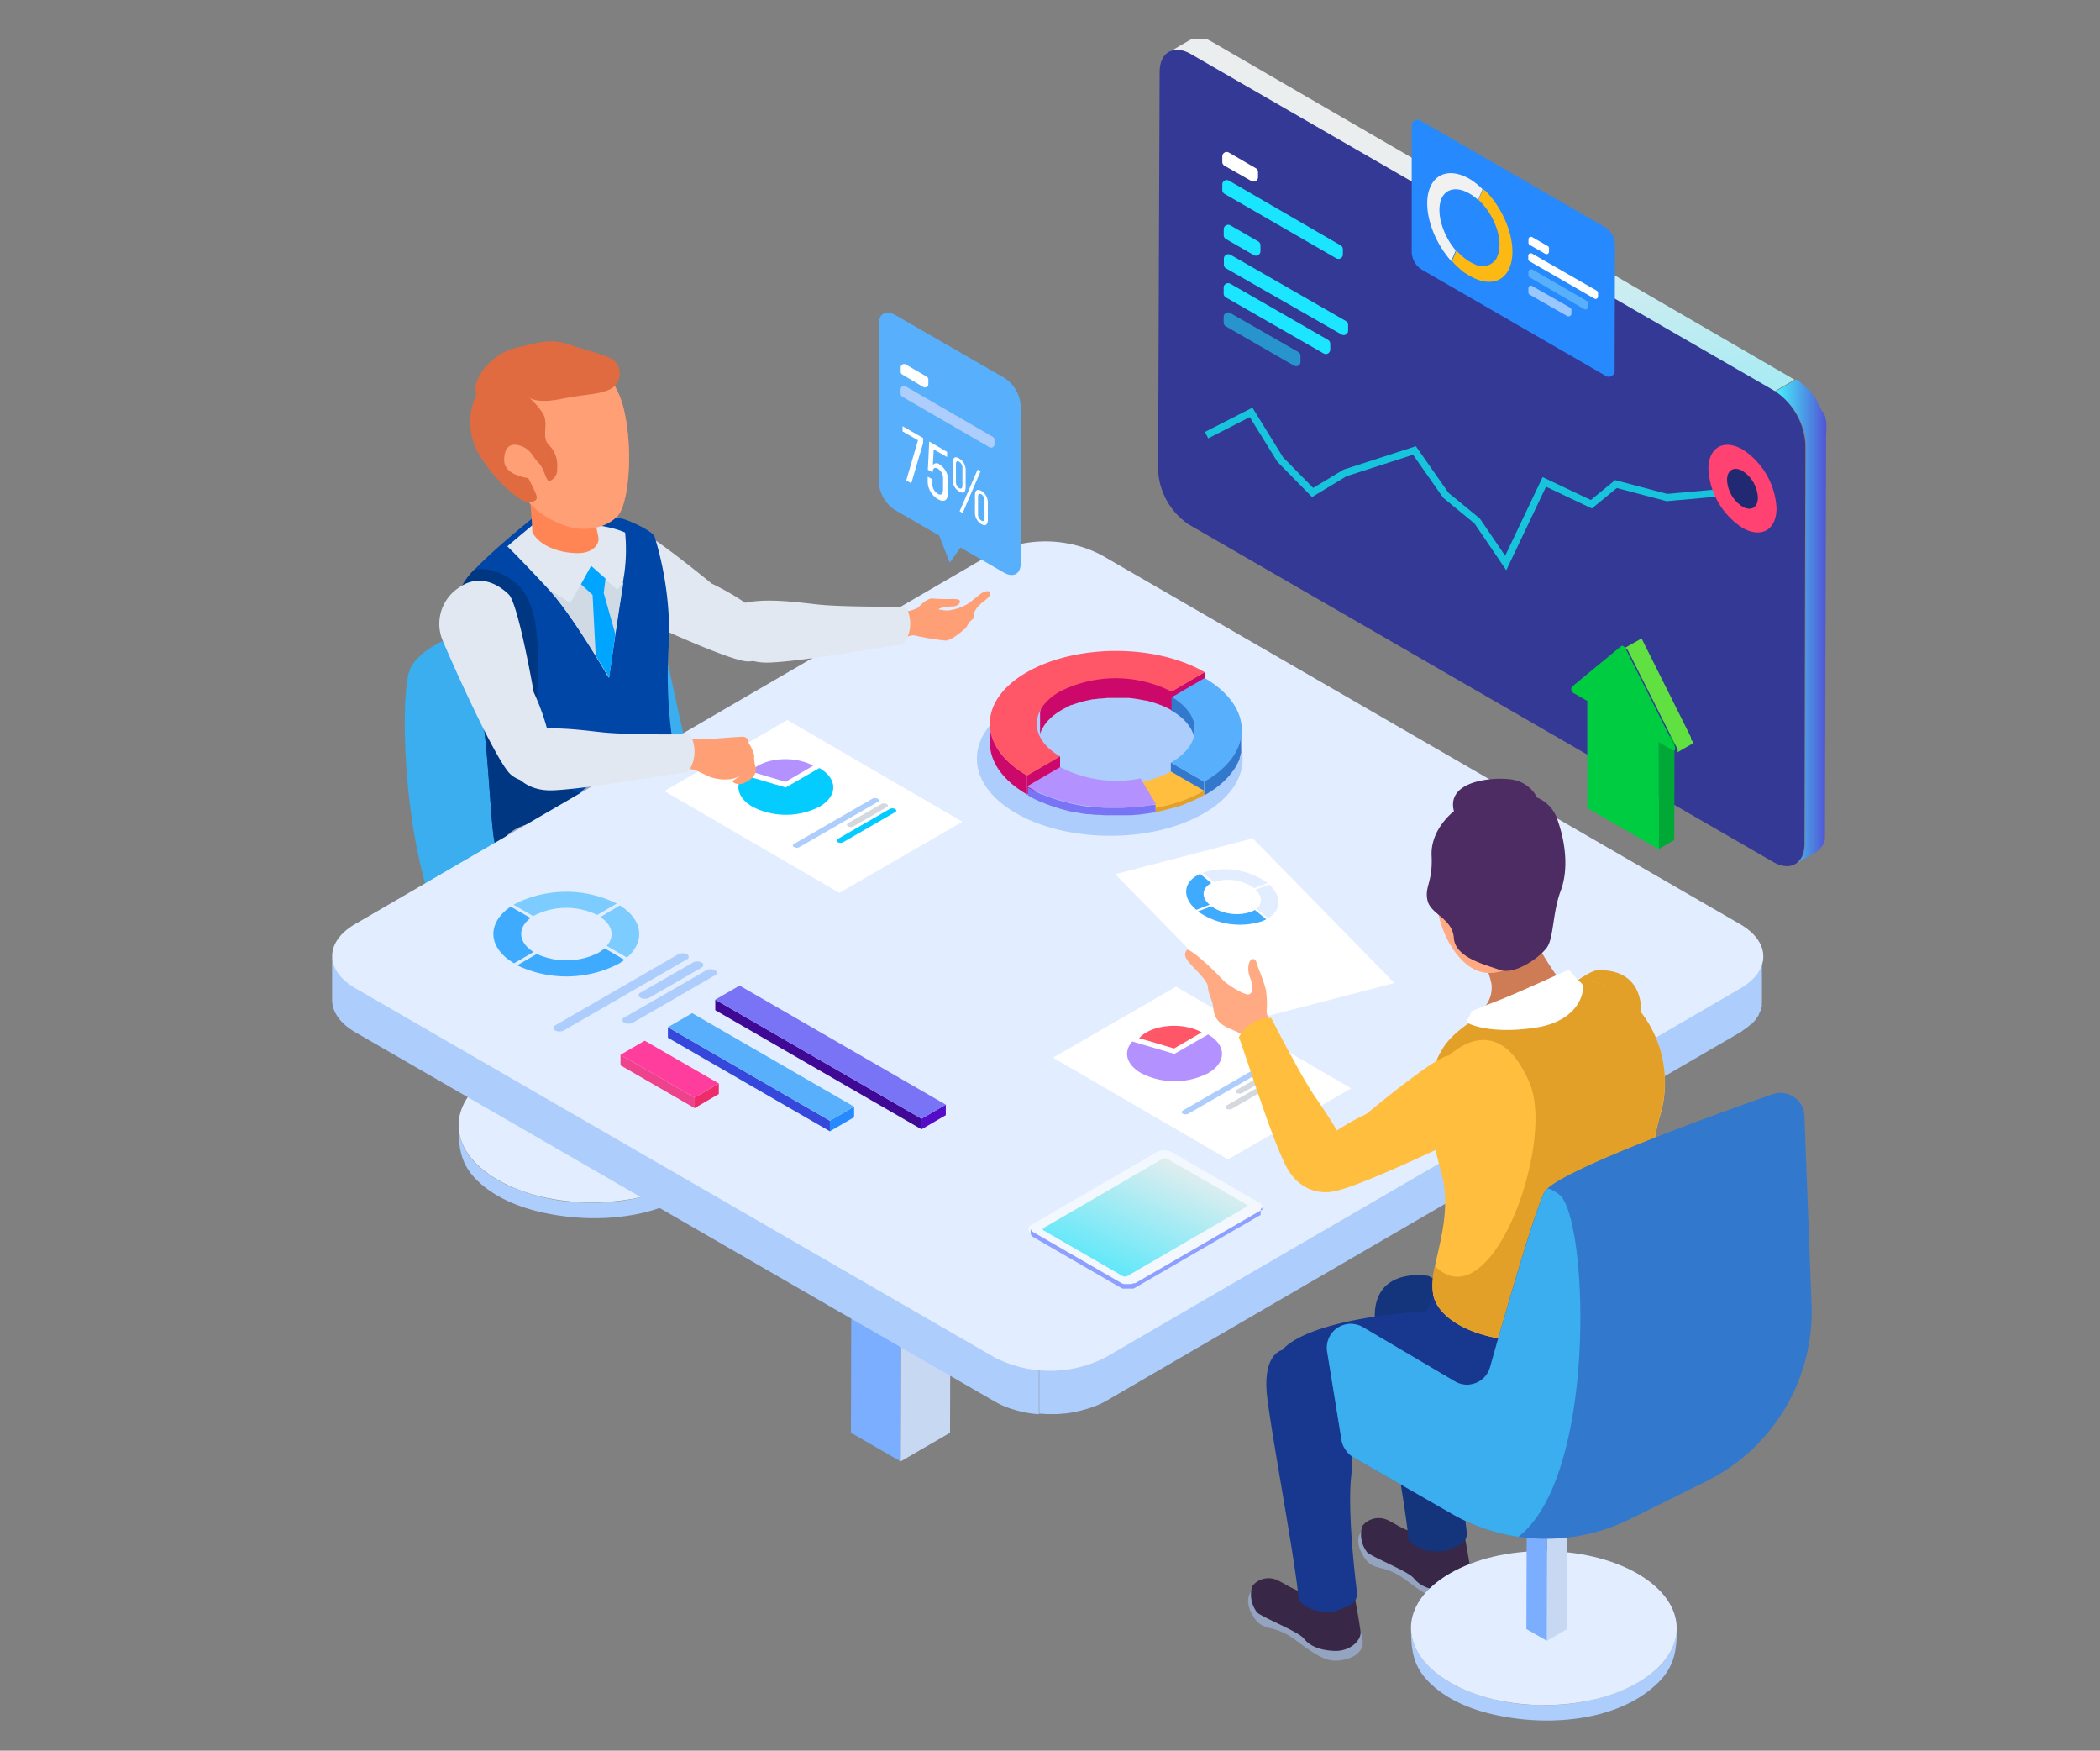 <svg id="OBJECTS" xmlns="http://www.w3.org/2000/svg" xmlns:xlink="http://www.w3.org/1999/xlink" viewBox="0 0 291.56 243"><rect x="0" y="0" width="291.56" height="243" fill="#808080" stroke="none"/><defs><style>.cls-1{fill:#adcdfc;}.cls-2{fill:#e2edff;}.cls-3{fill:#c7d8f2;}.cls-4{fill:#7baeff;}.cls-5{fill:#4da5dc;}.cls-6{fill:#3aaeef;}.cls-7{fill:#e1e8f2;}.cls-8{fill:#e16b40;}.cls-9{fill:#ff8654;}.cls-10{fill:#0046a6;}.cls-11{fill:#003783;}.cls-12{fill:#ff9f75;}.cls-13{fill:#cfdae4;}.cls-14{fill:#00a5ff;}.cls-15{fill:#382747;}.cls-16{fill:#94a3c0;}.cls-17{fill:#fff;}.cls-18{fill:#ff5668;}.cls-19{fill:#b391ff;}.cls-20{fill:#d4d9df;}.cls-21{fill:#f2f8fd;}.cls-22{fill:url(#linear-gradient);}.cls-23{fill:url(#linear-gradient-2);}.cls-24{fill:#05ccff;}.cls-25{fill:#540cc7;}.cls-26{fill:#3f0995;}.cls-27{fill:#7974f5;}.cls-28{fill:#2689fd;}.cls-29{fill:#3548db;}.cls-30{fill:#58affb;}.cls-31{fill:#ee2c6a;}.cls-32{fill:#ee428c;}.cls-33{fill:#ff3d9d;}.cls-34{fill:#7cccff;}.cls-35{fill:#3eabff;}.cls-36{fill:#cc096a;}.cls-37,.cls-45{fill:none;}.cls-38{fill:#3278cc;}.cls-39{fill:#e2a029;}.cls-40{fill:#ffbe3d;}.cls-41{fill:url(#linear-gradient-3);}.cls-42{fill:url(#linear-gradient-4);}.cls-43{fill:#343996;}.cls-44{fill:#1ae5ff;}.cls-45{stroke:#16c5dc;stroke-miterlimit:10;}.cls-46{fill:#f1f1f1;}.cls-47{fill:#fdb913;}.cls-48{opacity:0.53;}.cls-49{fill:#ff4272;}.cls-50{fill:#212973;}.cls-51{fill:#1ce5ff;}.cls-52{fill:#00a935;}.cls-53{fill:#61e041;}.cls-54{fill:#00cc41;}.cls-55{fill:#14347c;}.cls-56{fill:#18388f;}.cls-57{fill:#ce7c56;}.cls-58{fill:#ffaa83;}.cls-59{fill:#4d2c63;}</style><linearGradient id="linear-gradient" x1="-43.16" y1="36.91" x2="-47.23" y2="5.63" gradientTransform="translate(110.87 167.82) rotate(180)" gradientUnits="userSpaceOnUse"><stop offset="0" stop-color="#c6e6ff"/><stop offset="1" stop-color="#8d9fff"/></linearGradient><linearGradient id="linear-gradient-2" x1="393.95" y1="-18.02" x2="405.55" y2="7.97" gradientTransform="matrix(1, 0, 0, -1, -242.47, 167.82)" gradientUnits="userSpaceOnUse"><stop offset="0" stop-color="#1ae5ff"/><stop offset="1" stop-color="#eaeeee"/></linearGradient><linearGradient id="linear-gradient-3" x1="-344.54" y1="44.24" x2="-326.4" y2="178.99" gradientTransform="translate(-126.24 167.82) rotate(180)" gradientUnits="userSpaceOnUse"><stop offset="0" stop-color="#1ae5ff"/><stop offset="0.26" stop-color="#64e8f9"/><stop offset="0.7" stop-color="#eaeeee"/></linearGradient><linearGradient id="linear-gradient-4" x1="-379.81" y1="81.57" x2="-372.55" y2="81.57" gradientTransform="translate(-126.24 167.82) rotate(180)" gradientUnits="userSpaceOnUse"><stop offset="0" stop-color="#5155d4"/><stop offset="1" stop-color="#45f7ff"/></linearGradient></defs><path class="cls-1" d="M100.52,156.8c-.35,3.89-4,6.53-7.31,8a28.1,28.1,0,0,1-11.45,2.12,27.2,27.2,0,0,1-11.64-2.58c-3.14-1.54-6.46-4.33-6.45-8.14,0,2.77.18,5.06,2.17,7.22,2.57,2.78,6.44,4.28,10.08,5,7.11,1.47,16.77.76,22.17-4.7,2.17-2.2,2.48-4.52,2.48-7.43C100.56,156.45,100.54,156.62,100.52,156.8Z"/><path class="cls-2" d="M95.12,148.65c7.22,4.18,7.27,10.94.09,15.12s-18.87,4.17-26.1,0-7.25-10.94-.07-15.12S87.89,144.48,95.12,148.65Z"/><polygon class="cls-3" points="85.4 140.22 85.35 156.34 82.53 157.98 82.58 141.86 85.4 140.22"/><polygon class="cls-4" points="82.58 141.86 82.53 157.98 79.69 156.34 79.74 140.22 82.58 141.86"/><polygon class="cls-5" points="85.4 140.22 82.58 141.86 79.74 140.22 82.56 138.57 85.4 140.22"/><path class="cls-6" d="M64.23,87.93s-5.78,1.54-7.32,5-1.16,29.68,6.94,40.48S87,145.75,90.47,144.21s23.53-11.57,25.06-16.58-6.19-8.86-10.41-10.79-6.94-4.62-9.25-11.56-3.46-18.89-6.19-20.82S80.43,79.45,64.23,87.93Z"/><path class="cls-7" d="M98.8,81s-9.49-7.85-11.42-8c-2.32-.18-5.2.62-6,3.89a6.06,6.06,0,0,0,2.74,6.73c1.74,1,17,8.2,19.71,8.19s4.42-2.34,2.66-5.22S98.8,81,98.8,81Z"/><path class="cls-8" d="M82.4,71.13a.81.81,0,0,0,0,.31c.14.7.58,2.47.69,3.25s-.66,2-2.63,2.08-5.33-.62-6.55-2.88A55.13,55.13,0,0,0,73.26,67Z"/><path class="cls-9" d="M86.62,56.85c-1.42-6-6.34-9.12-11.66-7.59,0,0-5.79.87-8.13,6.11s1.68,9.37,4.25,12c1.08,1.07,1.9,1.86,2.41,2.41.19.2.37.39.56.57l.06.06h0a12.2,12.2,0,0,0,5.13,2.78c2.37.58,5.13,0,6.55-1.62S88,62.79,86.62,56.85Z"/><path class="cls-10" d="M74.36,71.59S65,79,64.18,81.33s-.73,8.76,1.47,12.93,2.25,19.91,3.1,22.95,9.2,3.6,14.28,2.35,13.14-5.5,11.52-11.26c-2.4-8.51-1.83-17.09-1.64-19.81a46.23,46.23,0,0,0-2-13.93c-.3-.94-3.63-2.26-3.63-2.26S83.88,70.7,74.36,71.59Z"/><path class="cls-11" d="M76.05,106.82c-3.85-4.89,1.81-21.59-4.88-26.22A7.5,7.5,0,0,0,65.93,79a8.68,8.68,0,0,0-1.76,2.32c-.84,2.34-.73,8.76,1.48,12.93s2.24,19.91,3.09,22.94c.79,2.77,7.77,3.48,12.84,2.64l7.3-7.63S79.91,111.7,76.05,106.82Z"/><path class="cls-7" d="M74,72.84c8.12-.75,11.86.65,12.79,1.08a24.13,24.13,0,0,1-.12,5.76c-.62,3.84-2.17,14.38-2.17,14.38s-5-8.67-8.31-12.23c-2.32-2.51-4.6-4.87-5.75-6C72.43,74.13,74,72.84,74,72.84Z"/><path class="cls-9" d="M82.4,71.13a.81.81,0,0,0,0,.31c.14.7.58,2.47.69,3.25s-.66,2-2.63,2.08-5.33-.62-6.55-2.88A55.13,55.13,0,0,0,73.26,67Z"/><path class="cls-12" d="M86.62,56.85c-1.42-6-6.34-9.12-11.66-7.59,0,0-5.79.87-8.13,6.11s1.68,9.37,4.25,12c1.08,1.07,1.9,1.86,2.41,2.41.19.2.37.39.56.57l.06.06h0a12.2,12.2,0,0,0,5.13,2.78c2.37.58,5.13,0,6.55-1.62S88,62.79,86.62,56.85Z"/><path class="cls-13" d="M85.68,81.84l-3.62-3.2L79.17,83.7l-2.92-1.86c3.3,3.58,8.31,12.22,8.31,12.22s1.27-8.79,2-13.24Z"/><path class="cls-14" d="M85.43,88l-1.61-5.69.25-2-2-1.77L80.66,81.1l1.61,1.47L82.71,91c1.1,1.78,1.86,3.06,1.86,3.06S85,91.27,85.43,88Z"/><path class="cls-8" d="M66.16,54.77a8.83,8.83,0,0,0,.58,8.67c2.89,4.44,6,6.41,6.75,6.29s1.15-.31,1-.9-1.15-2.47-1.15-2.47S70,66,70,63.88s1.16-2.47,2.48-1.92S74,63.5,74.8,64.27s1,2.7,1.55,2.48a1.67,1.67,0,0,0,1-1.74,4,4,0,0,0-1.16-3.27c-1.15-1.16.2-3.1-1-4.63A11.36,11.36,0,0,0,73.26,55s.78,1.15,4.63.38,5.57-.57,7.13-1.54A2.45,2.45,0,0,0,85.21,50c-1-.76-3.27-1.16-6-2.12s-4.24-.38-7.52.39S65.39,52.46,66.16,54.77Z"/><path class="cls-15" d="M120.51,170.81a4.07,4.07,0,0,0,1.93,3.35c2.06,1.41,2.44,2.31,4.11,3s3.21,2.83,2.44,4.37-4.37,1.8-6.68,1.16-2.7-2.7-4.88-3.47a8,8,0,0,1-3.6-2.31c-.62-.62-.39-3.22-.39-3.22l7.84-2.57"/><path class="cls-15" d="M130.54,163.36a4,4,0,0,0,1.92,3.34c2.06,1.41,2.44,2.32,4.12,3s3.21,2.82,2.43,4.37-4.37,1.8-6.68,1.15-2.7-2.7-4.88-3.46a8.13,8.13,0,0,1-3.6-2.32c-.62-.62-.38-3.21-.38-3.21l7.84-2.57"/><path class="cls-16" d="M69.37,117.29a14.15,14.15,0,0,1,.39,2.89c0,1.35-1,5.21,1,9.83s14.86,5.57,19.09,7.52a41.75,41.75,0,0,1,7.51,4.24c.78.58,1.86,8.74,5.21,13.62s9,14.65,10.28,18.76a9.77,9.77,0,0,0,6.94-1.29c1.72-1.13,1.54-1.81,1.54-1.81s-6.68-14.64-8.22-20.81-3.35-13.37-6.19-15.16S95.06,126.85,93,125.57s-7.59-5.35-8.66-7.82S72.74,111.31,69.37,117.29Z"/><path class="cls-16" d="M80,110.94a14.15,14.15,0,0,1,.39,2.89c0,1.35-1,5.21,1,9.84s14.86,5.57,19.09,7.51a43,43,0,0,1,7.51,4.24c.78.58,1.86,8.74,5.21,13.62s9,14.65,10.28,18.76a9.7,9.7,0,0,0,6.91-1.3c1.72-1.12,1.54-1.8,1.54-1.8s-6.68-14.65-8.22-20.81-3.35-13.37-6.2-15.17-11.82-8.22-13.88-9.51-7.59-5.35-8.67-7.81S83.32,105,80,110.94Z"/><polygon class="cls-3" points="132.01 159.66 131.9 198.87 125.04 202.85 125.15 163.65 132.01 159.66"/><polygon class="cls-4" points="125.15 163.65 125.04 202.85 118.14 198.87 118.25 159.66 125.15 163.65"/><polygon class="cls-5" points="132.01 159.66 125.15 163.65 118.25 159.66 125.11 155.68 132.01 159.66"/><path class="cls-1" d="M244.78,132.82a1,1,0,0,1,0,.34c0,.11,0,.18-.06.28s-.06.21-.1.32a1.56,1.56,0,0,1-.11.26,2.52,2.52,0,0,1-.16.34,2.34,2.34,0,0,1-.15.25c0,.08-.16.25-.25.37s-.19.24-.29.36l-.07.08c-.14.16-.3.31-.46.46l-.33.27c-.11.1-.2.16-.31.25s-.26.17-.39.26l-.41.26-88.18,51.24a12.66,12.66,0,0,1-2.38,1.05,15.11,15.11,0,0,1-2.06.51c-.46.08-.93.15-1.39.19s-.81.07-1.21.08-.74,0-1.11,0a7.53,7.53,0,0,1-1.07-.05v6.28c.35,0,.71.05,1.07.06h1.11a9.58,9.58,0,0,0,1.21-.08c.47,0,.93-.11,1.39-.19a16.79,16.79,0,0,0,2.06-.52,12,12,0,0,0,2.38-1l88.18-51.25.11-.06L242,143l.4-.26c.12-.08.2-.16.3-.24a4.09,4.09,0,0,0,.33-.28l.07,0a4.89,4.89,0,0,0,.39-.4l.08-.09.21-.24.07-.12a4,4,0,0,0,.25-.37c.08-.13.08-.11.11-.16l0-.09a3.54,3.54,0,0,0,.16-.34c.05-.11.07-.13.09-.19s0-.05,0-.07.06-.22.09-.33.05-.15.07-.22,0,0,0-.05a1.31,1.31,0,0,1,0-.34c0-.11,0-.15,0-.23v-6.37A.38.38,0,0,1,244.78,132.82Z"/><path class="cls-1" d="M143.19,189.83c-.37-.05-.72-.11-1.08-.19s-.73-.17-1.13-.28-.9-.28-1.32-.44a12.62,12.62,0,0,1-1.57-.76L49.33,137c-2.15-1.24-3.22-2.87-3.22-4.49v6.28c0,1.62,1.07,3.25,3.22,4.49l88.75,51.24a12.62,12.62,0,0,0,1.57.76c.43.16.87.31,1.32.44s.75.2,1.13.28.72.14,1.08.19.71.08,1.06.11V190Z"/><path class="cls-2" d="M241.6,128.28c4.27,2.47,4.28,6.45.05,8.91l-88.18,51.23a16.89,16.89,0,0,1-15.38,0L49.33,137.17c-4.27-2.48-4.29-6.45,0-8.92L137.45,77a16.91,16.91,0,0,1,15.39,0Z"/><polygon class="cls-17" points="146.2 146.81 170.5 160.93 187.59 151.07 163.29 136.95 146.2 146.81"/><path class="cls-18" d="M166.84,143.3,163,145.53l-4.84-1.43c1.35-1.54,4.62-2.16,7.29-1.37A6.1,6.1,0,0,1,166.84,143.3Z"/><path class="cls-19" d="M167.73,143.59c2.57,1.49,2.58,3.89,0,5.37a10.21,10.21,0,0,1-9.29,0c-2.05-1.19-2.54-2.91-1.24-4.4l5.86,1.72Z"/><path class="cls-1" d="M164.22,154.15a.25.25,0,0,0-.14.31.25.25,0,0,0,.14.13.85.85,0,0,0,.76,0l10.85-6.26a.22.22,0,0,0,.13-.3.25.25,0,0,0-.13-.14.85.85,0,0,0-.76,0Z"/><path class="cls-20" d="M171.71,151.27a.24.24,0,0,0-.13.31.21.21,0,0,0,.13.13.81.81,0,0,0,.77,0l4.6-2.65a.24.24,0,0,0,0-.45.85.85,0,0,0-.76,0Z"/><path class="cls-20" d="M170.28,153.45a.24.24,0,0,0-.15.3.28.28,0,0,0,.15.15.87.87,0,0,0,.77,0l7.2-4.16a.25.25,0,0,0,.14-.31.25.25,0,0,0-.14-.13.85.85,0,0,0-.76,0Z"/><path class="cls-21" d="M174.81,166.92a.65.65,0,0,1,.42.82.63.63,0,0,1-.42.42l-17.33,10.07a2.35,2.35,0,0,1-2.13,0l-12.11-7a.65.65,0,0,1-.42-.82.67.67,0,0,1,.42-.42l17.34-10.07a2.35,2.35,0,0,1,2.13,0Z"/><path class="cls-22" d="M175.25,167.59v.25l0,.06h0l-.07.06h0l0,0,0,0-.06,0,0,0-17.34,10.06a1,1,0,0,1-.21.1h-.06l-.14,0-.27.11-.18,0h-.62l-.24,0h0l-.22-.07h0a1,1,0,0,1-.23-.11l-12.11-7a.86.86,0,0,1-.41-.45.48.48,0,0,1,0-.17v.78a.8.8,0,0,0,.44.54l12.1,7,.22.11h0l.13,0H157l.15,0h.2a1,1,0,0,0,.21-.1l17.34-10.06h0l.06,0,0,0,0,0h0l.06-.07h0l0-.05h0v0h0v0h0v0h0v-.71A2.25,2.25,0,0,1,175.25,167.59Z"/><path class="cls-23" d="M173,167.15a.21.21,0,0,1,.12.27.18.18,0,0,1-.12.12l-16.47,9.57a.76.76,0,0,1-.69,0l-10.9-6.3a.21.21,0,0,1-.13-.27.2.2,0,0,1,.13-.12l16.46-9.57a.76.76,0,0,1,.69,0Z"/><polygon class="cls-17" points="92.23 109.8 116.53 123.93 133.62 114.06 109.32 99.94 92.23 109.8"/><path class="cls-19" d="M112.89,106.29l-3.82,2.23-4.84-1.43c1.34-1.55,4.61-2.16,7.28-1.37A5.91,5.91,0,0,1,112.89,106.29Z"/><path class="cls-24" d="M113.76,106.61c2.57,1.48,2.58,3.89,0,5.37a10.21,10.21,0,0,1-9.29,0c-2-1.19-2.54-2.91-1.24-4.41l5.86,1.73Z"/><path class="cls-1" d="M110.25,117.13a.23.23,0,0,0,0,.44.79.79,0,0,0,.76,0l10.85-6.26a.22.22,0,0,0,.13-.3.25.25,0,0,0-.13-.14.85.85,0,0,0-.76,0Z"/><path class="cls-20" d="M117.74,114.26a.23.23,0,0,0-.13.3.2.2,0,0,0,.13.14.87.87,0,0,0,.77,0l4.6-2.66a.23.23,0,0,0,.15-.29.25.25,0,0,0-.15-.15.85.85,0,0,0-.76,0Z"/><path class="cls-24" d="M116.31,116.45a.23.23,0,0,0-.15.29.25.25,0,0,0,.15.15.81.81,0,0,0,.77,0l7.2-4.16a.22.22,0,0,0,.13-.3.25.25,0,0,0-.13-.14.85.85,0,0,0-.76,0Z"/><polygon class="cls-25" points="131.31 153.33 131.31 154.79 127.94 156.75 127.94 155.28 131.31 153.33"/><polygon class="cls-26" points="127.94 155.28 127.94 156.75 99.31 140.22 99.31 138.76 127.94 155.28"/><polygon class="cls-27" points="131.31 153.33 127.94 155.28 99.31 138.76 102.68 136.8 131.31 153.33"/><polygon class="cls-28" points="118.58 153.61 118.58 155.07 115.22 157.03 115.22 155.56 118.58 153.61"/><polygon class="cls-29" points="115.22 155.56 115.22 157.03 92.73 144.04 92.73 142.58 115.22 155.56"/><polygon class="cls-30" points="118.58 153.61 115.22 155.56 92.73 142.58 96.1 140.63 118.58 153.61"/><polygon class="cls-31" points="99.8 150.39 99.8 151.85 96.44 153.81 96.44 152.35 99.8 150.39"/><polygon class="cls-32" points="96.44 152.35 96.44 153.81 86.15 147.87 86.15 146.41 96.44 152.35"/><polygon class="cls-33" points="99.8 150.39 96.44 152.35 86.15 146.41 89.51 144.45 99.8 150.39"/><path class="cls-1" d="M77.07,142.33a.36.36,0,0,0-.23.46.37.37,0,0,0,.23.24,1.33,1.33,0,0,0,1.2,0l17.1-9.87a.37.37,0,0,0,.23-.46.42.42,0,0,0-.23-.24,1.36,1.36,0,0,0-1.21,0Z"/><path class="cls-1" d="M88.91,137.79a.38.38,0,0,0-.21.48.41.41,0,0,0,.21.22,1.36,1.36,0,0,0,1.24,0l7.26-4.19a.38.38,0,0,0,.22-.48.34.34,0,0,0-.22-.22,1.27,1.27,0,0,0-1.2,0Z"/><path class="cls-1" d="M86.66,141.24a.37.37,0,0,0-.22.47.36.36,0,0,0,.22.23,1.36,1.36,0,0,0,1.24,0l11.35-6.56a.37.37,0,0,0,.24-.46.37.37,0,0,0-.24-.23,1.27,1.27,0,0,0-1.2,0Z"/><path class="cls-34" d="M85.63,125.42,82.91,127a9.81,9.81,0,0,0-8.74.08l-.14.08-2.74-1.58.15-.08A15.82,15.82,0,0,1,85.63,125.42Z"/><path class="cls-34" d="M86.05,125.67c3.23,2,3.56,5,1,7.25l-2.81-1.63c1.13-1.29.83-2.9-.89-4Z"/><path class="cls-35" d="M86.7,133.23a8.57,8.57,0,0,1-.89.59,15.87,15.87,0,0,1-14,.17l2.72-1.58a9.87,9.87,0,0,0,8.57-.17,5.06,5.06,0,0,0,.84-.62Z"/><path class="cls-35" d="M73.65,127.42c-1.86,1.4-1.71,3.4.43,4.72l-2.72,1.57c-3.65-2.18-3.81-5.57-.46-7.87Z"/><path class="cls-30" d="M139.45,52.46a4.94,4.94,0,0,1,2.26,3.91V78.21c0,1.44-1,2-2.27,1.3L133.34,76l-.29.42-1.19,1.67-1.18-3-.29-.76-6.09-3.51A5,5,0,0,1,122,66.86V45c0-1.44,1-2,2.27-1.29Z"/><path class="cls-17" d="M128.89,52.69v.62a.47.47,0,0,1-.47.47.46.46,0,0,1-.23-.06L125.29,52a.47.47,0,0,1-.24-.41V51a.47.47,0,0,1,.47-.47.48.48,0,0,1,.24.06l2.9,1.69A.47.47,0,0,1,128.89,52.69Z"/><path class="cls-1" d="M138.07,61.05v.62a.47.47,0,0,1-.47.47.4.4,0,0,1-.24-.07l-12.08-7a.47.47,0,0,1-.24-.41v-.62a.47.47,0,0,1,.47-.47.53.53,0,0,1,.24.06l12.08,7A.46.46,0,0,1,138.07,61.05Z"/><polygon class="cls-17" points="128.16 60.8 128.16 61.51 126.52 67.09 125.82 66.69 127.45 61.11 125.31 59.88 125.31 59.16 128.16 60.8"/><path class="cls-17" d="M131.49,62.72v.72l-1.86-1.06-.11,2.16a.63.63,0,0,1,.87-.12.23.23,0,0,1,.07.07,2.58,2.58,0,0,1,1.17,2.38v1.41c0,1.11-.47,1.56-1.42,1a2.9,2.9,0,0,1-1.41-2.64v-.48l.66.38v.53a1.57,1.57,0,0,0,.73,1.47c.5.29.74,0,.74-.62v-1.4a1.58,1.58,0,0,0-.73-1.47c-.39-.22-.62-.12-.71.37v.16l-.67-.38.19-3.92Z"/><path class="cls-17" d="M136.26,68.15a1.88,1.88,0,0,1,.89,1.68V72.1c0,.7-.28,1-.9.65a1.85,1.85,0,0,1-.89-1.69V68.79C135.36,68.09,135.65,67.79,136.26,68.15Zm.43,3.72V69.52a1,1,0,0,0-.44-.91c-.32-.18-.46,0-.46.39v2.35a1,1,0,0,0,.46.91c.31.18.44,0,.44-.4"/><path class="cls-17" d="M134.07,67.6c0,.7-.29,1-.91.62a1.87,1.87,0,0,1-.89-1.68V64.26c0-.69.29-1,.9-.62a1.86,1.86,0,0,1,.9,1.68V67.6Zm-.45-.22V65a1,1,0,0,0-.46-.92c-.32-.18-.44,0-.44.4v2.36a1,1,0,0,0,.44.91c.32.18.46,0,.46-.39"/><polygon class="cls-17" points="135.73 65.18 136.14 65.42 133.65 71.21 133.23 70.97 135.73 65.18"/><path class="cls-1" d="M167.07,97.77c7.23,4.17,7.28,10.94.1,15.11s-18.87,4.17-26.1,0-7.26-10.94-.07-15.11S159.85,93.61,167.07,97.77Z"/><polygon class="cls-36" points="167.24 93.29 167.24 95.95 162.64 98.61 162.65 95.96 167.24 93.29"/><path class="cls-36" d="M148.77,97.84l.09,0c.26-.1.53-.19.79-.27l.56-.17.44-.11.62-.13.44-.1h.19l.76-.1h.22l.89-.08h2.47l.51,0,.55.06.49.07.58.1.62.12.14,0,.83.22.23.08.67.23.19.07c.2.07.39.16.58.24l.29.13c.28.13.54.27.8.42v-3.1c-.26-.15-.52-.29-.8-.42l-.29-.12-.49-.22-.09,0-.19-.07-.67-.23L160,94.4l-.15-.05-.67-.17-.15,0-.32-.08-.28,0-.58-.1-.23,0h-.26l-.55-.06h-3l-.74.05h-.37L152,94h-.27l-.36.07-.62.13-.43.12-.56.16-.13,0-.67.23-.09,0c-.24.09-.47.19-.7.3l-.2.09c-.26.12-.5.25-.75.39l-.13.08-.12.08-.2.12-.17.12-.19.13-.16.12-.17.14-.15.12-.16.14-.07.05-.05.06-.25.25-.08.08-.29.34h0l0,.08-.16.21-.07.12-.12.19,0,0,0,.08-.09.17-.06.14-.07.16,0,.08v.07l-.06.16,0,.14,0,.16v3.1l0-.16,0-.14.05-.16.06-.14.07-.17.06-.14.08-.16.08-.13.12-.2.07-.11.16-.21.06-.1.29-.33.08-.08.25-.25.11-.11.16-.14.15-.12.18-.14.16-.12.18-.13.18-.12.2-.12.25-.16.74-.39.2-.09A2,2,0,0,1,148.77,97.84Z"/><polygon class="cls-36" points="147.18 104.95 147.18 107.61 142.58 110.28 142.59 107.62 147.18 104.95"/><path class="cls-37" d="M137.42,103.07v-2.65c0,2.6,1.71,5.22,5.16,7.21v2.66C139.13,108.29,137.41,105.67,137.42,103.07Z"/><path class="cls-36" d="M142.59,107.62v2.66c-3.45-2-5.17-4.61-5.16-7.21v-2.65c0,2.6,1.71,5.22,5.16,7.21"/><path class="cls-18" d="M167.25,93.3,162.65,96a17.12,17.12,0,0,0-15.52,0c-4.27,2.47-4.25,6.5.05,9l-4.59,2.66c-6.86-4-6.89-10.37-.08-14.32S160.39,89.33,167.25,93.3Z"/><path class="cls-38" d="M162.65,96.78v1.85c2.16,1.24,3.25,2.89,3.24,4.53V100.5C165.9,98.85,164.81,98,162.65,96.78Z"/><polygon class="cls-38" points="167.19 108.51 167.18 110.35 162.55 107.69 162.56 105.84 167.19 108.51"/><path class="cls-38" d="M172.42,100.81v.5a.52.52,0,0,1,0,.26,1.06,1.06,0,0,0-.05.23,1.29,1.29,0,0,1-.06.25l-.07.23a.73.73,0,0,1-.08.25l-.09.23-.11.26-.11.23-.13.26-.12.21-.19.31-.13.18-.24.34-.11.15-.46.53-.13.13c-.12.14-.26.27-.39.4l-.19.18-.26.22-.24.2-.27.22-.26.19-.3.21-.28.19-.31.19-.41.25-.13.08v2.65l.13-.07.21-.13.2-.12.32-.2.28-.19.29-.21.26-.19.28-.22.24-.2.25-.22.11-.09.08-.09.4-.4.13-.13.45-.53h0l.09-.13c.09-.11.17-.22.25-.34l.13-.18.19-.31.05-.09.07-.13.13-.26.11-.22.11-.27.05-.12,0-.1a.87.87,0,0,1,.08-.26,2,2,0,0,0,.07-.23c0-.07,0-.16.06-.25s0-.09,0-.14,0-.06,0-.09a.6.6,0,0,1,0-.26c0-.09,0-.15,0-.23v-3.23A1,1,0,0,1,172.42,100.81Z"/><path class="cls-30" d="M167.25,94.11c6.85,4,6.88,10.37.08,14.32l-.14.08-4.62-2.67.13-.07c4.27-2.48,4.25-6.51,0-9Z"/><path class="cls-39" d="M164.59,111.56l.57-.23.34-.14.58-.27.28-.13.83-.44v-.62l-.83.44-.28.13-.58.27-.33.14-.57.23-.36.13-.61.21-.38.12-.29.09-.54.15-.29.08-.57.14-.27.07-.85.17v.62l.84-.17.26-.07.57-.14.3-.08.53-.15.3-.09.14,0,.23-.08.62-.21Z"/><path class="cls-40" d="M167.19,109.76a21.87,21.87,0,0,1-6.7,2.37l-2.14-3.57a14,14,0,0,0,4.22-1.47Z"/><path class="cls-27" d="M159.73,111.75l-.53.09-.61.08-.53.06-1,.09H157c-.37,0-.73,0-1.1.05h-2.5a9.28,9.28,0,0,1-1-.08h-.28l-.81-.08-.29,0-1-.16h0l-1-.2-.36-.08-.68-.17-.38-.1-.58-.16-.53-.17-.53-.18-.52-.18-.76-.31-.08,0-.86-.4-.2-.1c-.29-.15-.57-.29-.83-.45v1.11l.83.45.2.1.86.4h.08l.56.24.2.07.52.19.53.18.53.16.32.1.26.07.38.1.68.17.36.08.16,0,.86.16h0l.85.13H151l.29,0,.81.09h.42l.91.06H156l1,0H157l.86-.07H158l.53-.07.62-.08.52-.08.46-.08.3,0v-1.06Z"/><path class="cls-19" d="M158.35,108.05l2.14,3.57c-6.08,1.17-13.05.36-17.9-2.47l4.6-2.67A17,17,0,0,0,158.35,108.05Z"/><path class="cls-41" d="M168.23,5.78l-.15-.09-.18-.09-.18-.08-.17-.08-.18-.07h0l-.13,0-.18,0-.19,0-.19,0H166l-.25,0h0l-.29.08a2.32,2.32,0,0,0-.36.16l-2.89,1.68a2.22,2.22,0,0,1,.62-.24h0a2.56,2.56,0,0,1,.73,0h0a3.16,3.16,0,0,1,.81.17h0a4.7,4.7,0,0,1,.88.41l81,46.76,2.89-1.69Z"/><path class="cls-42" d="M253.57,59.89v-.64a.83.83,0,0,0,0-.22h0a.53.53,0,0,0,0-.21l0-.23-.05-.22-.07-.23,0-.18h0v0l-.08-.23-.08-.22-.08-.21L252.9,57l-.06-.17h0v0l-.1-.21-.11-.23-.14-.26-.15-.28v-.05l0-.06c-.1-.17-.21-.34-.32-.51s-.2-.3-.28-.4l-.19-.25-.17-.21-.16-.2L251,54l0,0h0l-.13-.14-.18-.18-.19-.18-.2-.16-.1-.08h0l-.07-.07-.19-.15-.19-.13-.19-.13-.19-.11h0l-2.9,1.69a6.65,6.65,0,0,1,.88.62h0a8.07,8.07,0,0,1,.8.75h0a9.53,9.53,0,0,1,1.37,1.85v0a9.7,9.7,0,0,1,.51,1h0a8.09,8.09,0,0,1,.4,1.07h0a7.71,7.71,0,0,1,.25,1.08h0a6.23,6.23,0,0,1,.08,1.06l-.17,55.33a4.91,4.91,0,0,1-.09.94h0a3.29,3.29,0,0,1-.24.77h0a2.78,2.78,0,0,1-.33.51.93.93,0,0,1-.13.15,2,2,0,0,1-.47.4l2.9-1.69a2.22,2.22,0,0,0,.47-.4,1.79,1.79,0,0,0,.13-.14l.15-.2c.06-.1.12-.2.17-.3h0l.09-.22a2.09,2.09,0,0,0,.08-.23c0-.08,0-.15.05-.22v-.1h0v-.1a.56.56,0,0,1,0-.21c0-.07,0-.13,0-.21v-.41h0l.16-55.33A.59.59,0,0,0,253.57,59.89Z"/><path class="cls-43" d="M246.32,54.22a9.61,9.61,0,0,1,4.33,7.55l-.13,55.36c0,2.78-2,3.9-4.39,2.48l-81-46.76a9.61,9.61,0,0,1-4.34-7.54L161,10c0-2.77,2-3.89,4.39-2.47Z"/><path class="cls-28" d="M222.85,31.54a3,3,0,0,1,1.37,2.37l-.05,17.39a.84.84,0,0,1-1.38.79l-25.45-14.7A3,3,0,0,1,196,35L196,17.63a.84.84,0,0,1,1.37-.8Z"/><path class="cls-17" d="M174.66,23.82v.79a.61.61,0,0,1-.64.59.68.68,0,0,1-.27-.07L170,23a.6.6,0,0,1-.3-.53v-.78a.62.62,0,0,1,.64-.6.7.7,0,0,1,.27.08l3.71,2.16A.59.59,0,0,1,174.66,23.82Z"/><path class="cls-44" d="M186.44,34.55v.79a.61.61,0,0,1-.64.59.6.6,0,0,1-.27-.07L170,26.9a.63.63,0,0,1-.3-.53v-.79a.62.62,0,0,1,.65-.59.59.59,0,0,1,.26.07l15.52,9A.63.63,0,0,1,186.44,34.55Z"/><polyline class="cls-45" points="167.52 60.4 173.7 57.24 177.74 63.78 182.24 68.36 186.75 65.64 196.38 62.53 200.74 68.75 205.09 72.32 209.05 78.15 214.41 66.89 220.94 69.99 224.36 67.19 231.43 69.06 241.91 68.12"/><path class="cls-46" d="M204.05,24.84c-2.35-1.36-4.56-1-5.48,1.13-1.15,2.66.15,7.16,2.92,10.27l.62-1.49c-1.86-2.19-2.74-5.27-2-7.12.62-1.5,2.21-1.74,3.86-.79a6.19,6.19,0,0,1,1.24.91l.62-1.49A9.65,9.65,0,0,0,204.05,24.84Z"/><path class="cls-47" d="M205.89,26.25l-.62,1.49.31.3c2.13,2.19,3.16,5.57,2.32,7.52a2,2,0,0,1-.1.21l0,.06a2.29,2.29,0,0,1-3.09.83,4.48,4.48,0,0,1-.62-.31l-.17-.09-.25-.17h0c-.17-.12-.33-.25-.5-.39l-.06-.06-.19-.16-.09-.07-.24-.24c-.13-.13-.25-.27-.37-.41l-.62,1.5c.13.13.25.27.37.4l.35.34.1.09.27.24.08.08c.24.2.48.39.71.55l.06,0,.33.22h0l.22.13.53.28.37.16c2,.8,3.78.3,4.58-1.56,1.19-2.79-.28-7.57-3.3-10.68Z"/><path class="cls-17" d="M215.06,34.47v.46a.34.34,0,0,1-.34.35.24.24,0,0,1-.18-.05L212.38,34a.36.36,0,0,1-.17-.31v-.47a.35.35,0,0,1,.34-.35.34.34,0,0,1,.19.05l2.15,1.24A.33.33,0,0,1,215.06,34.47Z"/><path class="cls-17" d="M221.87,40.68v.45a.34.34,0,0,1-.34.36.37.37,0,0,1-.18-.05l-9-5.18a.34.34,0,0,1-.17-.3V35.5a.35.35,0,0,1,.34-.35.34.34,0,0,1,.19.05l9,5.16A.35.35,0,0,1,221.87,40.68Z"/><g class="cls-48"><path class="cls-17" d="M218.17,43.08v.46a.36.36,0,0,1-.34.36.41.41,0,0,1-.19,0l-5.27-3a.36.36,0,0,1-.17-.31V40a.35.35,0,0,1,.34-.35.37.37,0,0,1,.18.05l5.27,3A.35.35,0,0,1,218.17,43.08Z"/></g><path class="cls-30" d="M220.47,42.14v.46a.35.35,0,0,1-.34.36.37.37,0,0,1-.18-.05l-7.57-4.41a.35.35,0,0,1-.18-.3v-.46a.35.35,0,0,1,.34-.35.32.32,0,0,1,.19,0l7.58,4.38A.32.32,0,0,1,220.47,42.14Z"/><path class="cls-49" d="M241.94,62.39c-2.61-1.51-4.74-.29-4.75,2.71a10.38,10.38,0,0,0,4.72,8.16c2.61,1.51,4.73.3,4.74-2.7A10.37,10.37,0,0,0,241.94,62.39Z"/><path class="cls-50" d="M241.93,65.37c-1.18-.68-2.14-.13-2.15,1.24a4.68,4.68,0,0,0,2.14,3.71c1.18.68,2.14.14,2.14-1.24A4.69,4.69,0,0,0,241.93,65.37Z"/><path class="cls-51" d="M175,34.05v.81a.63.63,0,0,1-.62.63.62.62,0,0,1-.32-.09l-3.85-2.22a.61.61,0,0,1-.31-.53v-.82a.62.62,0,0,1,.94-.54l3.85,2.22A.62.62,0,0,1,175,34.05Z"/><path class="cls-51" d="M187.17,45.07v.81a.62.62,0,0,1-.61.63.57.57,0,0,1-.32-.09l-16-9.16a.59.59,0,0,1-.32-.53v-.82a.62.62,0,0,1,.94-.54l16,9.19A.64.64,0,0,1,187.17,45.07Z"/><g class="cls-48"><path class="cls-51" d="M180.56,49.39v.81a.61.61,0,0,1-.61.63.62.62,0,0,1-.32-.09l-9.42-5.43a.6.6,0,0,1-.32-.53V44a.62.62,0,0,1,.94-.54l9.42,5.4A.6.6,0,0,1,180.56,49.39Z"/></g><path class="cls-51" d="M184.69,47.7v.81a.62.62,0,0,1-.61.63.63.63,0,0,1-.33-.09l-13.54-7.76a.62.62,0,0,1-.32-.54v-.82a.61.61,0,0,1,.61-.62.73.73,0,0,1,.33.08l13.54,7.78A.65.65,0,0,1,184.69,47.7Z"/><polygon class="cls-52" points="230.31 103.03 232.49 101.76 232.45 116.6 230.26 117.87 230.31 103.03"/><path class="cls-53" d="M234.77,102.63v-.13h0v-.16h0L228,88.79h0v0l0-.06h-.28L225.46,90a.28.28,0,0,1,.13,0h0a.33.33,0,0,1,.15,0,.7.7,0,0,1,.16.13h0a.9.9,0,0,1,.14.2l6.81,13.55a1.07,1.07,0,0,1,.07.19h0a.48.48,0,0,1,0,.17h0a.33.33,0,0,1,0,.13h0a.18.18,0,0,1-.07.08L235,103.2l.07-.06h0V103h0v0Z"/><path class="cls-54" d="M225.4,89.7a.77.77,0,0,1,.29.33l6.81,13.55c.2.4,0,.73-.29.55l-1.9-1.1,0,14.86-9.94-5.74,0-14.86-1.86-1.06a.67.67,0,0,1-.3-.88l6.86-5.66A.27.27,0,0,1,225.4,89.7Z"/><polygon class="cls-17" points="154.84 121.34 174.5 141.42 193.6 136.45 173.94 116.37 154.84 121.34"/><path class="cls-2" d="M176,122.57l-1.86.71a6.29,6.29,0,0,0-5.53-.87l-.1,0-1.56-1.29.1,0A10.13,10.13,0,0,1,176,122.57Z"/><path class="cls-2" d="M176.19,122.77c1.86,1.62,1.72,3.56-.13,4.69l-1.61-1.32c.85-.7.83-1.75-.14-2.65Z"/><path class="cls-35" d="M175.81,127.6c-.2.1-.41.2-.62.28a10.13,10.13,0,0,1-8.87-1.37l1.86-.71a6.29,6.29,0,0,0,5.43.79,2.84,2.84,0,0,0,.61-.29Z"/><path class="cls-35" d="M168.17,122.58c-1.32.68-1.44,2-.22,3l-1.86.71c-2.08-1.77-1.82-3.94.53-5Z"/><path class="cls-16" d="M174,220.64s-1.54,1.05-.1,3.56,2.7,1,6,3.47,4.43,3,6.19,2.79,2.79-1.06,3.09-2a4.45,4.45,0,0,0-.57-2.6Z"/><path class="cls-15" d="M187.9,220.73s.67,3.28,1,5.79c.1,1.15-1.44,2.73-3.66,2.63s-3.47-.78-4.24-1.74-5.57-2.82-6.46-3.59a4,4,0,0,1-.67-3.67,2.89,2.89,0,0,1,3.37-.86c1.54.67,2.79,1.92,5.88,2.11A9.65,9.65,0,0,0,187.9,220.73Z"/><path class="cls-16" d="M189.29,212.28s-1.54,1.06-.09,3.57,2.7,1,6,3.47,4.43,3,6.19,2.79,2.79-1.06,3.1-2a4.54,4.54,0,0,0-.58-2.6Z"/><path class="cls-15" d="M203.18,212.38s.67,3.28,1,5.78c.1,1.16-1.44,2.74-3.66,2.64s-3.47-.78-4.24-1.74-5.57-2.83-6.46-3.59a4,4,0,0,1-.67-3.67,2.91,2.91,0,0,1,3.37-.87c1.54.68,2.79,1.93,5.88,2.12A9.65,9.65,0,0,0,203.18,212.38Z"/><path class="cls-55" d="M191.19,185.72c.77,6.19,3.86,22.35,4.37,28,0,0,1.29,2.06,5.14,1.54l1.86-.76a1.76,1.76,0,0,0,1.08-1.86c-.39-3.09-1.24-11-.85-15.62a21.41,21.41,0,0,0-1-9.51c.13-1.93.38-8.61-3.47-10.41,0,0-9.44-1.73-7.07,8.61"/><path class="cls-56" d="M199,179.93,198,182s-15.8.77-20,5.4c0,0-2.82.51-2.05,6.68s3.86,22.35,4.37,28c0,0,1.29,2.06,5.14,1.55l1.86-.77a1.76,1.76,0,0,0,1.08-1.85c-.39-3.1-1.24-11-.85-15.63a21.44,21.44,0,0,0-1-9.51,81.23,81.23,0,0,1,14.39,4.37c7.43,3.1,13.88-.51,16.72-2.05a19.21,19.21,0,0,0,3.86-2.57,11.87,11.87,0,0,0,6.94-2.83c3.34-2.83,3.85-10.28.26-14.65S199,179.93,199,179.93Z"/><path class="cls-57" d="M204.69,140.87a4.18,4.18,0,0,0,2.38-4.33c-.77-3.36-1.71-3.59-1.71-3.59s3.57-3.3,7.88-2.26c0,0,2.66,5.4,5.67,7.72C218.91,138.38,216.51,144.72,204.69,140.87Z"/><path class="cls-39" d="M210.28,142.8s9.44-7.9,11.37-8.1c2.32-.19,5.21.57,6,3.86a6,6,0,0,1-2.7,6.74c-1.74,1-17,8.29-19.67,8.29s-4.43-2.31-2.7-5.2S210.28,142.8,210.28,142.8Z"/><path class="cls-40" d="M213.17,137.53s-10,3.34-12.85,8-2.31,9.76-.26,17-2.05,13.62-1,17.48,8.23,7.43,18.76,5.65,11.31-5.91,12.08-8.22-2.05-13.37.52-22.36a15.88,15.88,0,0,0-4.63-16.71C223.71,136.74,219.59,134.7,213.17,137.53Z"/><path class="cls-39" d="M225.76,138.3c-2-1.54-6.19-3.6-12.59-.77,0,0-10,3.34-12.85,8a12.9,12.9,0,0,0-1.48,3.48c4.06-5.28,9.82-7.59,13.56,1.4,3.5,8.4-5.4,33.08-13.18,25.32a9.79,9.79,0,0,0-.18,4.24c1,3.86,8.22,7.43,18.76,5.65s11.31-5.91,12.08-8.22-2.06-13.37.51-22.36A15.88,15.88,0,0,0,225.76,138.3Z"/><path class="cls-17" d="M203.59,141.9s2.7,1.73,9.44.77,7.13-5.78,6.55-6.19a12.62,12.62,0,0,1-1.73-1.92s-7.13,3.27-9.64,4.24-3.86,1.54-3.86,1.54Z"/><path class="cls-58" d="M199.16,120.89s-.58,6.94,3.09,11.56,7.32,1.93,9.63.78,3.28-3.09,4.05-8.67.77-11-3.28-12.72-8.48-2.12-11,2.12S199.16,120.89,199.16,120.89Z"/><path class="cls-59" d="M201.86,112.6s-3.28,2.48-3.1,6.19-1,4.24-.57,6.19,3.46,2.48,3.66,5.21,4.24,3.67,6.36,4.43,5.57-1.73,6.55-3.09.77-4.82,1.93-7.9.57-6.94-.39-9.64a5,5,0,0,0-2.89-3.28,4.69,4.69,0,0,0-3.28-2.47C207.83,107.78,200.7,108.17,201.86,112.6Z"/><path class="cls-1" d="M232.75,226.58c-.36,3.89-4,6.53-7.32,7.95A27.91,27.91,0,0,1,214,236.66a27.23,27.23,0,0,1-11.64-2.58c-3.13-1.55-6.46-4.34-6.45-8.15,0,2.77.18,5.06,2.18,7.22,2.57,2.79,6.44,4.29,10.08,5,7.1,1.47,16.76.75,22.16-4.71,2.18-2.2,2.48-4.52,2.48-7.43A4.91,4.91,0,0,1,232.75,226.58Z"/><path class="cls-2" d="M227.34,218.42c7.23,4.18,7.28,10.94.09,15.12s-18.87,4.17-26.09,0-7.26-10.94-.08-15.12S220.09,214.25,227.34,218.42Z"/><polygon class="cls-3" points="217.63 209.99 217.58 226.12 214.76 227.75 214.81 211.63 217.63 209.99"/><polygon class="cls-4" points="214.81 211.63 214.76 227.75 211.92 226.12 211.97 209.99 214.81 211.63"/><polygon class="cls-5" points="217.63 209.99 214.81 211.63 211.97 209.99 214.79 208.35 217.63 209.99"/><path class="cls-38" d="M250.52,154.9a3.32,3.32,0,0,0-3.43-3.2,3.62,3.62,0,0,0-1,.19c-9.22,3.23-30.33,10.89-31.7,13.62s-5.48,17-7.53,24.28a3.33,3.33,0,0,1-4.11,2.28,3.12,3.12,0,0,1-.77-.34l-12.77-7.52a3.33,3.33,0,0,0-4.55,1.18,3.37,3.37,0,0,0-.41,2.22l2,12.3a3.37,3.37,0,0,0,1.62,2.34l13.67,7.85a26.32,26.32,0,0,0,24.84.72L237,205.55a26.27,26.27,0,0,0,14.51-24.47Z"/><path class="cls-6" d="M214.41,165.52c-1.3,2.59-5.48,17-7.53,24.28a3.33,3.33,0,0,1-4.11,2.28,3.51,3.51,0,0,1-.77-.33l-12.77-7.53a3.33,3.33,0,0,0-4.55,1.18,3.38,3.38,0,0,0-.41,2.22l2,12.3a3.27,3.27,0,0,0,.26.82l.5.77a3.25,3.25,0,0,0,.86.75l13.67,7.85a26.22,26.22,0,0,0,9.24,3.21c11.09-8.6,9.69-44.51,5.67-47.52a5.36,5.36,0,0,0-1.59-.87A2,2,0,0,0,214.41,165.52Z"/><path class="cls-40" d="M189.72,154.62s9.44-7.9,11.37-8.1c2.31-.19,5.21.57,6,3.86a6,6,0,0,1-2.7,6.74c-1.73,1-17,8.29-19.65,8.29s-4.44-2.31-2.7-5.2S189.72,154.62,189.72,154.62Z"/><path class="cls-58" d="M176.42,142.09a6.81,6.81,0,0,1-.58-1.64,11.75,11.75,0,0,0-.1-3.1c-.39-1.55-1.06-2.89-1.35-3.95-.77-1-1.44.78-.86,2.22s.38,2.32-.2,2.41-3-1.35-3.66-2.12-4.53-4.53-4.92-4-.38,1,1,2.41,1.86,2.12,1.92,2.48a6.39,6.39,0,0,0,.49,1.92c.48,1.16.1,1.93,1,3s2.48,1.24,3.28,1.93l.77.67Z"/><path class="cls-40" d="M184.7,165.43s-4,.77-6.23-3.72S172.55,145.14,172,144a4.87,4.87,0,0,1,4.49-2.7s3.6,7.07,5.66,10.28S191.58,164.13,184.7,165.43Z"/><path class="cls-12" d="M125.13,88.8s1.24-.8,2-.57a33.86,33.86,0,0,0,4.11.68c.8.06,2.4-1.36,2.69-1.59s.45-.75.79-1.09.52-.28.52-.91.62-1.2.91-1.49,1.43-1,1.32-1.49-.69-.22-1-.11-1.65,1.32-2.23,1.66a7.13,7.13,0,0,1-2.63.85,5.81,5.81,0,0,1-1.31-.17s-.17,0,.52-.23a9.06,9.06,0,0,1,1.65-.18c.57-.11.85-.45.8-.74s-.8-.28-1.09-.28a24,24,0,0,1-2.68-.06c-.68-.11-1.85,1-2,1.24a5.53,5.53,0,0,1-2.06.62C124.74,85,125.13,88.8,125.13,88.8Z"/><path class="cls-7" d="M100.56,88.18s1.19,3.95,6.19,3.79,17.43-2.47,18.69-2.54a4.84,4.84,0,0,0,.31-5.23s-7.93.09-11.74-.25S98.51,81.5,100.56,88.18Z"/><path class="cls-7" d="M74.1,96.08S72,84,70.67,82.55c-1.64-1.64-4.34-2.92-7.05-.92a6,6,0,0,0-2.31,6.89c.7,1.85,7.57,17.29,9.62,19s4.88,1.1,5.43-2.23S74.1,96.08,74.1,96.08Z"/><path class="cls-12" d="M95.17,102.54s1.64.1,2.21.1,5-.38,5.79-.38a.82.82,0,0,1,.77.86,5.89,5.89,0,0,1,.77,1.74,4.8,4.8,0,0,0,.2,1.64,1.5,1.5,0,0,1-.29,1.24,2.89,2.89,0,0,1-1.16.86,1.55,1.55,0,0,1-1.45.1c-.38-.19-.38-.29.1-.57a4.84,4.84,0,0,0,.87-.68,2.69,2.69,0,0,1-1.44.68,6.33,6.33,0,0,1-3-.3l-2.12-1-1.54-.2Z"/><path class="cls-7" d="M70.62,105.91s1.19,4,6.19,3.79,17.43-2.47,18.69-2.53a4.86,4.86,0,0,0,.3-5.24s-7.93.09-11.73-.24S68.57,99.23,70.62,105.91Z"/></svg>